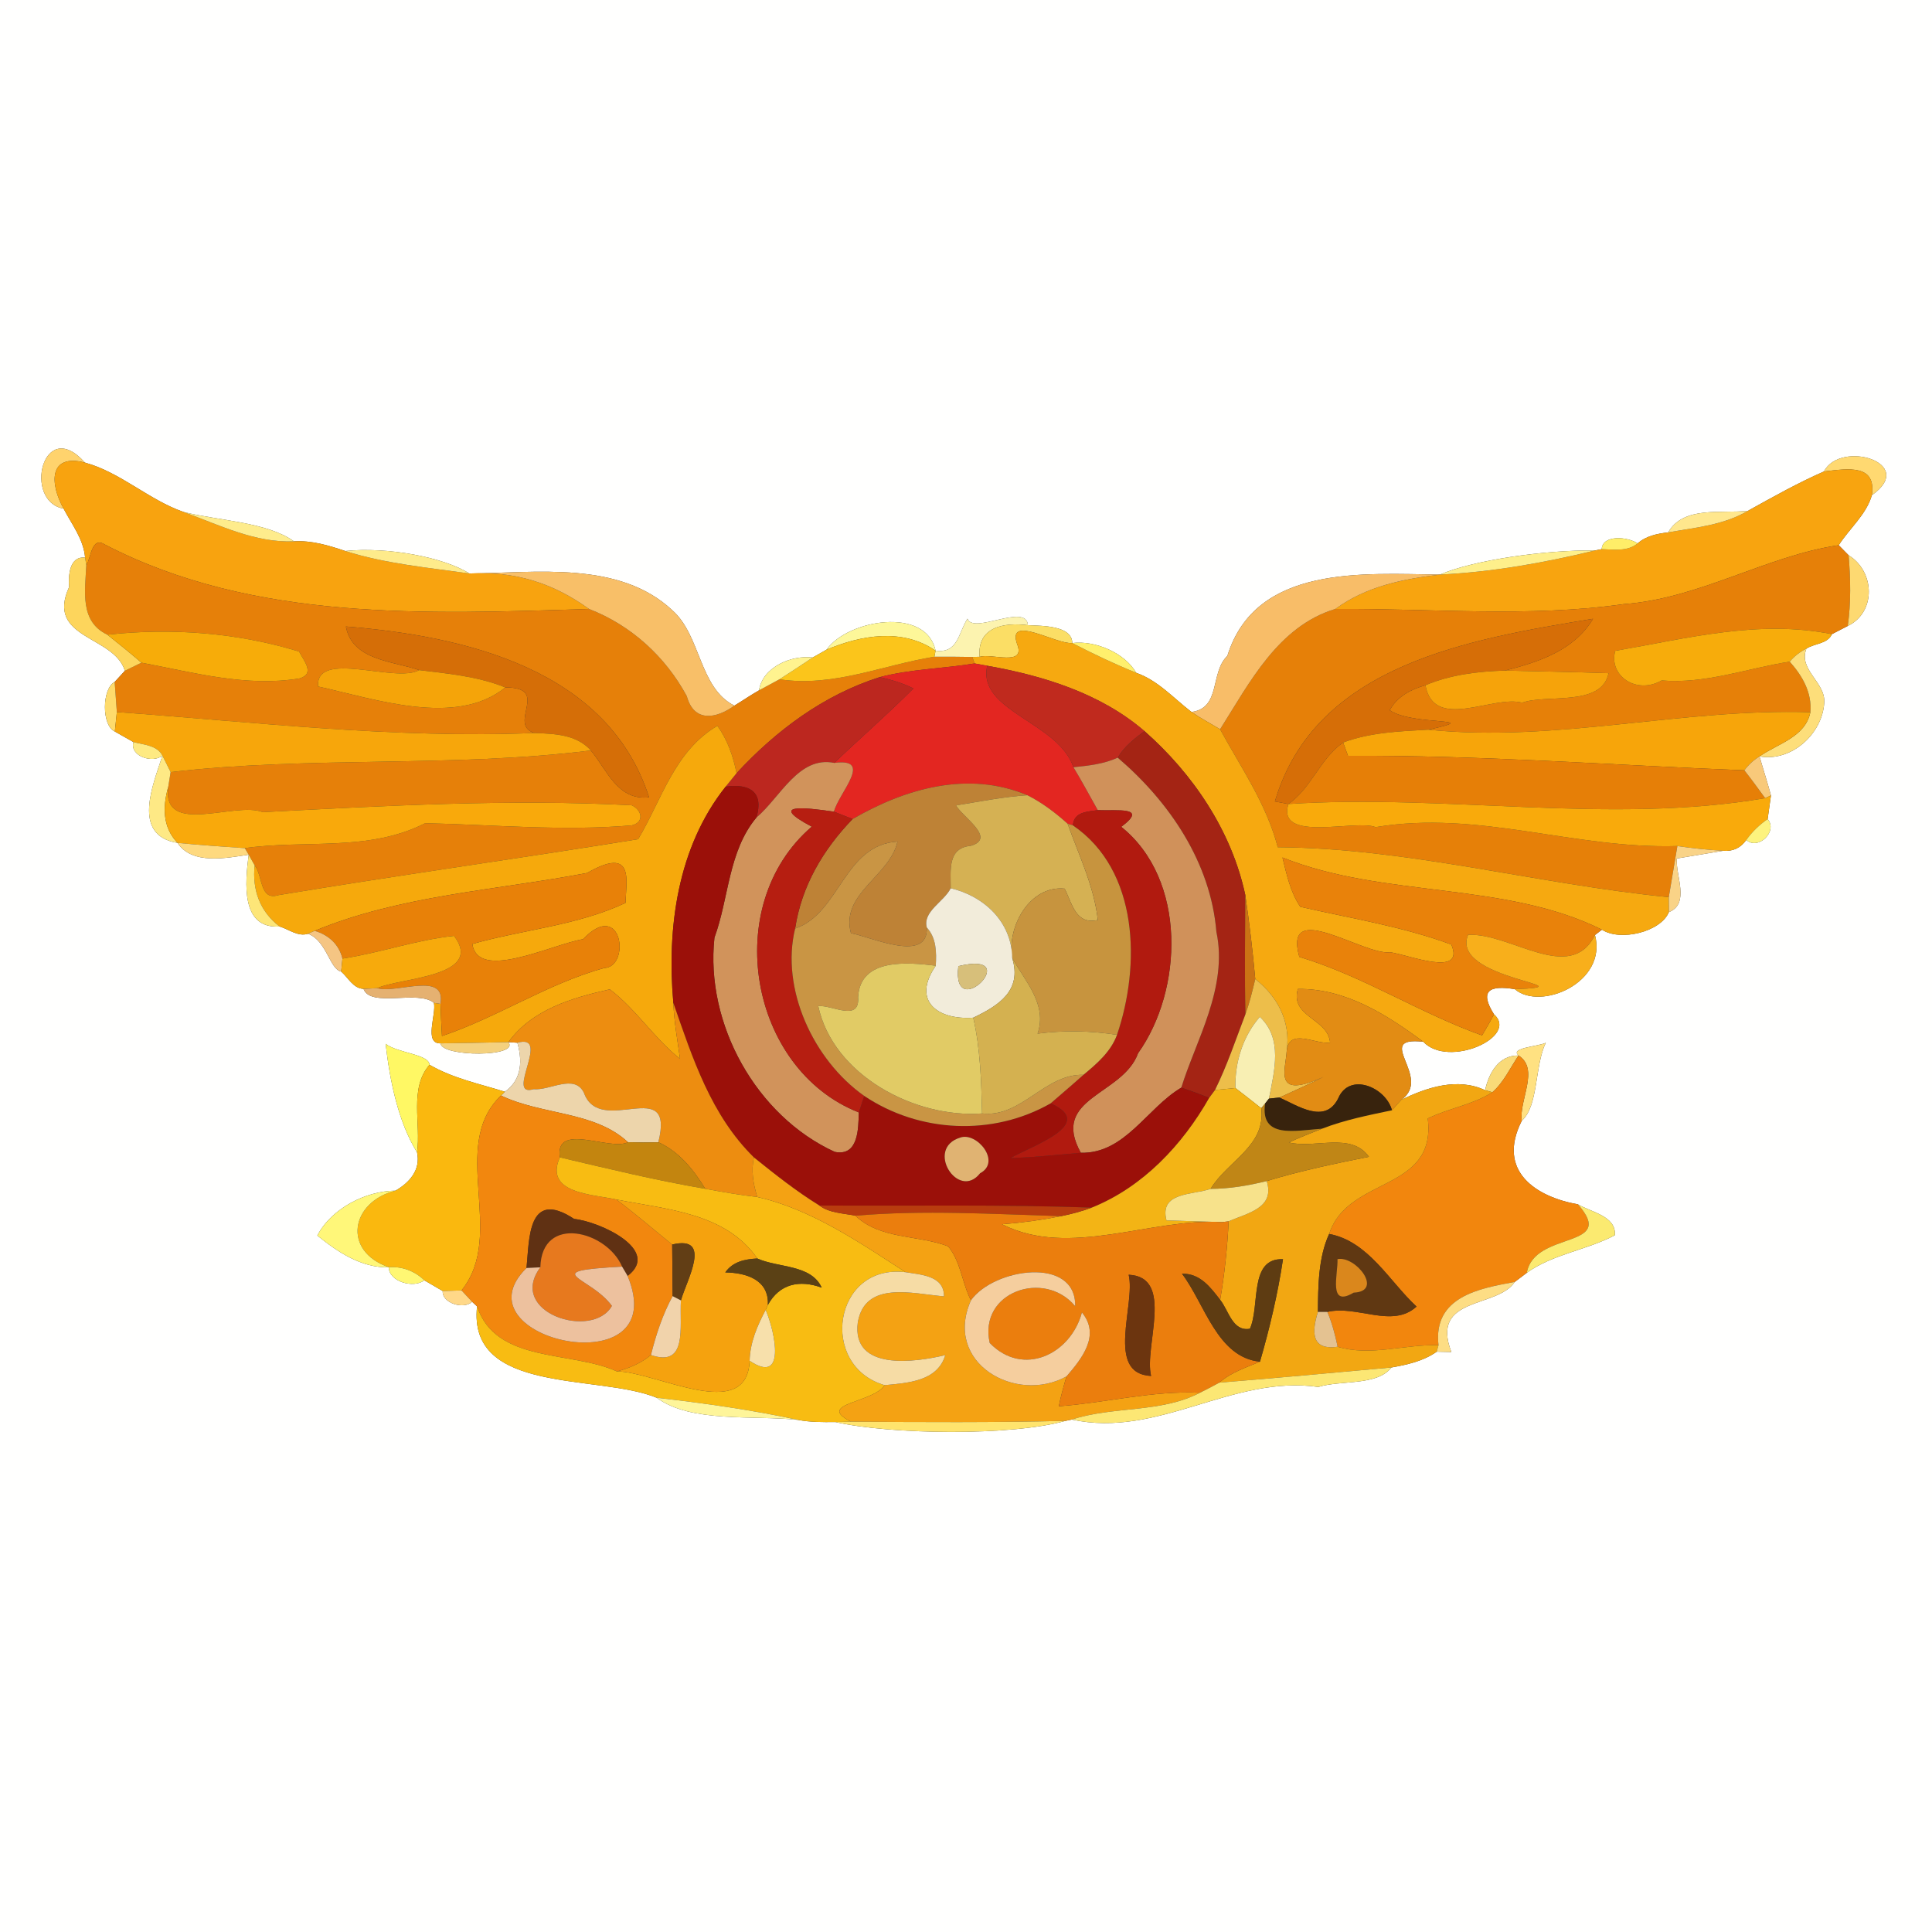 <?xml version="1.0" encoding="UTF-8" ?>
<!DOCTYPE svg PUBLIC "-//W3C//DTD SVG 1.1//EN" "http://www.w3.org/Graphics/SVG/1.1/DTD/svg11.dtd">
<svg width="250pt" height="250pt" viewBox="0 0 250 250" version="1.1" xmlns="http://www.w3.org/2000/svg">
<rect x="0" y="0" width="250" height="250" fill="#333333" stroke="none"/>
<g id="#fffffeff">
<path fill="#fffffe" opacity="1.00" d=" M 0.00 0.00 L 250.00 0.00 L 250.00 250.00 L 0.00 250.00 L 0.00 0.00 M 8.23 65.82 C 9.29 67.86 10.82 69.77 11.01 72.15 C 8.95 71.95 8.84 74.51 8.94 75.97 C 5.87 82.71 14.76 82.20 16.16 86.80 C 15.83 87.16 15.17 87.88 14.84 88.24 C 13.18 89.10 13.13 93.89 14.86 94.66 C 15.46 95.00 16.66 95.68 17.26 96.02 C 16.77 97.87 19.76 98.81 21.02 97.78 C 19.83 101.49 16.97 108.09 22.97 109.07 C 24.87 111.94 29.25 111.03 32.18 110.60 C 31.72 114.20 31.12 120.21 36.18 119.89 C 37.37 120.24 38.55 121.24 39.85 120.83 C 42.26 121.69 42.66 125.43 44.15 125.72 C 45.05 126.50 45.71 127.91 47.04 127.96 C 47.94 130.44 54.13 128.05 56.15 129.77 C 56.48 131.27 54.81 135.06 57.00 135.01 C 57.16 136.79 67.27 136.81 65.79 134.85 L 66.95 134.93 C 67.76 137.82 67.22 139.93 65.33 141.27 C 62.03 140.24 58.61 139.54 55.58 137.78 C 55.51 136.41 51.43 136.27 49.90 135.07 C 50.44 139.78 51.51 145.16 53.97 149.12 C 54.45 151.38 53.01 153.01 51.18 154.07 C 47.28 154.11 42.88 156.39 41.06 159.88 C 43.68 162.00 46.81 164.10 50.31 163.98 C 50.31 165.83 53.50 166.76 54.91 165.67 C 55.51 166.02 56.69 166.71 57.29 167.06 C 57.15 168.60 60.00 169.50 61.09 168.45 L 61.73 169.04 C 60.50 180.51 77.51 177.77 84.98 180.87 C 89.40 184.15 97.53 183.11 103.25 183.73 C 104.84 184.04 106.47 184.03 108.09 184.01 C 115.26 185.64 130.84 185.84 137.87 183.86 L 138.70 183.69 C 149.89 186.14 159.44 177.88 170.59 179.47 C 173.54 178.56 178.17 179.36 180.05 176.95 C 182.08 176.60 184.20 176.12 185.91 174.91 C 186.38 174.92 187.33 174.94 187.80 174.95 C 185.04 167.69 193.73 169.34 196.01 165.88 C 196.40 165.58 197.18 164.99 197.57 164.70 C 200.94 162.27 205.29 161.78 208.96 159.84 C 209.16 157.35 205.89 156.86 204.18 155.84 C 198.80 154.89 193.60 151.57 196.92 145.02 C 199.09 143.10 198.56 138.01 200.02 134.93 C 199.17 135.41 195.31 135.57 196.50 136.58 C 193.92 136.54 192.65 138.88 192.17 141.07 C 188.61 139.40 184.65 140.70 181.33 142.31 C 185.46 139.41 177.56 134.07 184.17 134.80 C 187.44 138.28 196.60 134.15 193.32 131.25 C 191.36 128.14 192.80 127.46 196.02 128.00 C 199.33 130.84 208.01 127.16 206.39 120.99 L 207.29 120.30 C 209.68 121.86 214.91 120.58 215.95 118.03 C 218.71 116.94 216.80 113.30 216.98 111.09 C 218.48 110.84 221.48 110.34 222.98 110.09 C 224.25 110.19 225.24 109.72 225.97 108.69 C 227.51 110.07 230.09 107.57 228.73 105.99 C 228.84 105.23 229.05 103.69 229.16 102.93 C 228.71 101.23 228.16 99.56 227.68 97.88 C 231.78 98.61 235.77 95.01 236.05 91.00 C 236.30 88.29 232.65 86.70 233.75 83.93 C 234.79 83.25 236.50 83.33 237.05 82.06 C 237.56 81.80 238.59 81.27 239.10 81.00 C 242.82 79.20 242.60 73.92 239.21 71.85 C 238.89 71.53 238.25 70.87 237.93 70.55 C 239.32 68.38 241.50 66.59 242.22 64.08 C 248.18 59.87 238.14 56.88 236.02 61.01 C 232.64 62.49 229.41 64.31 226.18 66.10 C 222.78 66.49 217.84 65.42 215.86 68.89 C 214.43 69.06 213.00 69.35 211.90 70.32 C 210.71 69.46 207.35 69.14 207.26 71.06 L 206.39 71.23 C 199.89 71.15 190.65 72.48 186.33 74.35 C 176.43 74.24 162.50 73.03 158.82 84.87 C 156.55 87.03 158.02 91.62 154.18 92.13 C 151.86 90.35 149.85 88.05 147.02 87.06 C 145.58 84.52 141.76 82.84 138.75 83.21 C 138.74 80.93 134.84 80.99 133.01 80.90 C 132.83 77.97 125.92 82.14 125.19 80.06 C 123.99 81.92 123.98 84.58 121.06 84.20 C 119.86 78.44 109.69 80.17 106.95 84.07 C 106.51 84.32 105.61 84.83 105.17 85.08 C 102.38 84.74 98.67 86.33 98.22 89.33 C 97.13 89.95 96.10 90.66 95.03 91.31 C 90.46 89.02 90.71 82.26 87.02 78.99 C 80.15 72.52 69.30 74.13 60.74 74.21 C 57.39 72.08 50.06 70.74 44.68 71.30 C 42.53 70.58 40.34 69.91 38.04 70.05 C 34.56 67.54 28.19 67.37 23.75 66.25 C 19.23 64.67 15.58 61.11 10.99 59.86 C 5.55 53.75 2.94 64.86 8.23 65.82 Z" />
</g>
<g id="#ffd36dff">
<path fill="#ffd36d" opacity="1.00" d=" M 8.23 65.82 C 2.94 64.86 5.55 53.75 10.99 59.86 C 6.22 58.63 6.47 62.69 8.23 65.82 Z" />
</g>
<g id="#ffd971ff">
<path fill="#ffd971" opacity="1.00" d=" M 236.02 61.01 C 238.14 56.88 248.18 59.87 242.22 64.08 C 242.80 60.08 239.26 60.61 236.02 61.01 Z" />
</g>
<g id="#f8a30fff">
<path fill="#f8a30f" opacity="1.00" d=" M 8.23 65.82 C 6.47 62.69 6.22 58.63 10.99 59.86 C 15.58 61.11 19.23 64.67 23.75 66.25 C 28.37 67.92 33.00 70.27 38.04 70.05 C 40.34 69.91 42.53 70.58 44.68 71.30 C 49.88 72.95 55.36 73.44 60.74 74.21 C 66.67 73.87 71.60 75.47 76.22 78.80 C 55.25 79.46 32.81 80.44 13.60 70.48 C 11.83 69.34 11.81 72.14 11.17 73.13 L 11.01 72.15 C 10.82 69.77 9.29 67.86 8.23 65.82 Z" />
</g>
<g id="#f8a40fff">
<path fill="#f8a40f" opacity="1.00" d=" M 226.18 66.10 C 229.41 64.31 232.64 62.49 236.02 61.01 C 239.26 60.61 242.80 60.08 242.22 64.08 C 241.50 66.59 239.32 68.38 237.93 70.55 C 228.66 71.89 219.87 77.47 210.13 78.17 C 197.77 79.93 185.22 78.71 172.79 78.80 C 176.81 75.87 181.45 74.94 186.33 74.35 C 193.11 74.02 199.80 72.83 206.39 71.23 L 207.26 71.06 C 208.81 71.10 210.59 71.40 211.90 70.32 C 213.00 69.35 214.43 69.06 215.86 68.89 C 219.37 68.27 223.05 67.95 226.18 66.10 Z" />
</g>
<g id="#feec8cff">
<path fill="#feec8c" opacity="1.00" d=" M 23.75 66.25 C 28.19 67.37 34.56 67.54 38.04 70.05 C 33.00 70.27 28.37 67.92 23.75 66.25 Z" />
</g>
<g id="#ffe78dff">
<path fill="#ffe78d" opacity="1.00" d=" M 215.86 68.89 C 217.84 65.42 222.78 66.49 226.18 66.10 C 223.05 67.95 219.37 68.27 215.86 68.89 Z" />
</g>
<g id="#e68009ff">
<path fill="#e68009" opacity="1.00" d=" M 11.17 73.13 C 11.81 72.14 11.83 69.34 13.60 70.48 C 32.81 80.44 55.25 79.46 76.22 78.80 C 81.67 80.91 86.11 84.97 88.87 90.08 C 89.79 93.50 92.65 93.03 95.03 91.31 C 96.10 90.66 97.13 89.95 98.22 89.33 C 99.09 88.85 99.98 88.38 100.86 87.90 C 107.79 88.96 114.22 86.06 120.91 84.98 C 122.54 84.97 124.17 84.98 125.81 85.01 L 126.12 85.85 C 122.04 86.52 117.85 86.57 113.84 87.62 C 106.58 89.92 100.43 94.52 95.31 100.05 C 94.88 97.87 94.14 95.74 92.83 93.92 C 87.29 97.17 85.65 103.44 82.58 108.59 C 67.08 111.10 51.51 113.26 36.02 115.83 C 33.57 116.60 34.03 113.31 32.95 111.97 C 32.76 111.63 32.37 110.94 32.18 110.60 L 31.68 109.75 C 39.50 108.63 47.73 110.25 55.02 106.52 C 63.92 106.72 72.87 107.57 81.76 106.80 C 83.44 106.38 83.05 104.78 81.73 104.20 C 65.80 103.36 49.89 104.27 34.00 105.09 C 30.45 103.65 20.94 108.31 21.77 101.82 C 21.85 101.34 22.01 100.39 22.08 99.91 C 40.10 97.81 58.60 99.35 76.46 97.11 C 78.56 99.63 79.91 103.63 83.99 103.17 C 78.62 86.53 60.09 82.31 44.76 81.07 C 45.58 85.47 50.85 85.53 54.25 86.71 C 51.19 88.45 40.82 84.00 41.16 88.83 C 48.55 90.46 59.07 94.11 65.38 88.95 C 71.34 88.94 65.59 93.69 69.15 94.85 C 51.03 95.59 33.03 93.44 15.12 92.14 C 15.03 90.84 14.93 89.54 14.84 88.24 C 15.17 87.88 15.83 87.16 16.16 86.80 C 16.69 86.54 17.76 86.01 18.30 85.75 C 25.02 87.01 31.88 88.93 38.75 87.79 C 40.83 87.20 39.30 85.50 38.70 84.31 C 30.68 81.86 22.21 81.22 13.89 82.13 C 10.30 80.42 11.01 76.53 11.17 73.13 Z" />
</g>
<g id="#ffee68ff">
<path fill="#ffee68" opacity="1.00" d=" M 207.26 71.06 C 207.35 69.14 210.71 69.46 211.90 70.32 C 210.59 71.40 208.81 71.10 207.26 71.06 Z" />
</g>
<g id="#e68008ff">
<path fill="#e68008" opacity="1.00" d=" M 210.13 78.17 C 219.87 77.47 228.66 71.89 237.93 70.55 C 238.25 70.87 238.89 71.53 239.21 71.85 C 239.46 74.89 239.53 77.97 239.10 81.00 C 238.59 81.27 237.56 81.80 237.05 82.06 C 227.55 80.15 218.30 82.61 209.01 84.22 C 208.13 87.40 211.71 89.94 215.02 88.05 C 220.70 88.53 226.06 86.48 231.59 85.62 C 233.22 87.44 234.48 89.61 234.26 92.16 C 217.61 91.63 201.40 96.12 184.80 94.42 C 192.45 92.78 182.74 93.97 179.83 91.90 C 180.78 90.14 182.58 89.19 184.45 88.67 C 185.55 94.70 193.16 89.90 196.97 90.93 C 200.02 89.78 207.26 91.52 208.15 87.11 C 203.67 86.95 199.21 86.88 194.75 86.77 C 199.11 85.66 203.67 84.18 206.14 80.07 C 190.39 82.68 170.22 85.90 164.97 103.71 C 165.40 103.79 166.28 103.96 166.72 104.04 C 165.15 109.12 175.50 105.97 178.00 107.03 C 191.38 104.80 203.62 109.88 217.05 109.48 C 216.77 111.14 216.22 114.44 215.94 116.09 C 199.01 114.43 182.29 109.75 165.34 109.63 C 163.88 104.02 160.60 99.36 157.88 94.37 C 161.70 88.33 165.40 81.03 172.79 78.80 C 185.22 78.71 197.77 79.93 210.13 78.17 Z" />
</g>
<g id="#feeb8bff">
<path fill="#feeb8b" opacity="1.00" d=" M 44.68 71.30 C 50.06 70.74 57.39 72.08 60.74 74.21 C 55.36 73.44 49.88 72.95 44.68 71.30 Z" />
</g>
<g id="#feef8bff">
<path fill="#feef8b" opacity="1.00" d=" M 186.33 74.35 C 190.65 72.48 199.89 71.15 206.39 71.23 C 199.80 72.83 193.11 74.02 186.33 74.35 Z" />
</g>
<g id="#fdd55cff">
<path fill="#fdd55c" opacity="1.00" d=" M 8.94 75.97 C 8.84 74.51 8.95 71.95 11.01 72.15 L 11.17 73.13 C 11.01 76.53 10.30 80.42 13.89 82.13 C 15.38 83.31 16.86 84.50 18.30 85.75 C 17.76 86.01 16.69 86.54 16.16 86.80 C 14.76 82.20 5.87 82.71 8.94 75.97 Z" />
</g>
<g id="#fdd971ff">
<path fill="#fdd971" opacity="1.00" d=" M 239.21 71.85 C 242.60 73.92 242.82 79.20 239.10 81.00 C 239.53 77.97 239.46 74.89 239.21 71.85 Z" />
</g>
<g id="#f8bf68ff">
<path fill="#f8bf68" opacity="1.00" d=" M 60.74 74.21 C 69.30 74.13 80.15 72.52 87.02 78.99 C 90.71 82.26 90.46 89.02 95.03 91.31 C 92.65 93.03 89.79 93.50 88.87 90.08 C 86.11 84.97 81.67 80.91 76.22 78.80 C 71.60 75.47 66.67 73.87 60.74 74.21 Z" />
</g>
<g id="#f8bd68ff">
<path fill="#f8bd68" opacity="1.00" d=" M 158.82 84.87 C 162.50 73.03 176.43 74.24 186.33 74.35 C 181.45 74.94 176.81 75.87 172.79 78.80 C 165.40 81.03 161.70 88.33 157.88 94.37 C 156.65 93.62 155.37 92.95 154.18 92.13 C 158.02 91.62 156.55 87.03 158.82 84.87 Z" />
</g>
<g id="#fcf3afff">
<path fill="#fcf3af" opacity="1.00" d=" M 125.19 80.06 C 125.92 82.14 132.83 77.97 133.01 80.90 C 129.95 80.52 126.43 81.09 126.76 84.99 L 125.81 85.01 C 124.17 84.98 122.54 84.97 120.91 84.98 L 121.06 84.20 C 123.98 84.58 123.99 81.92 125.19 80.06 Z" />
</g>
<g id="#d66e07ff">
<path fill="#d66e07" opacity="1.00" d=" M 164.97 103.71 C 170.22 85.90 190.39 82.68 206.14 80.07 C 203.67 84.18 199.11 85.66 194.75 86.77 C 191.22 86.88 187.71 87.30 184.45 88.67 C 182.58 89.19 180.78 90.14 179.83 91.90 C 182.74 93.97 192.45 92.78 184.80 94.42 C 181.09 94.63 177.31 94.77 173.80 96.08 C 170.84 98.14 169.72 101.95 166.72 104.04 C 166.28 103.96 165.40 103.79 164.97 103.71 Z" />
</g>
<g id="#f7ac09ff">
<path fill="#f7ac09" opacity="1.00" d=" M 13.89 82.13 C 22.21 81.22 30.68 81.86 38.70 84.31 C 39.30 85.50 40.83 87.20 38.75 87.79 C 31.88 88.93 25.02 87.01 18.30 85.75 C 16.86 84.50 15.38 83.31 13.89 82.13 Z" />
</g>
<g id="#d56e07ff">
<path fill="#d56e07" opacity="1.00" d=" M 44.76 81.07 C 60.09 82.31 78.62 86.53 83.99 103.17 C 79.91 103.63 78.56 99.63 76.46 97.11 C 74.59 95.02 71.73 94.95 69.15 94.85 C 65.59 93.69 71.34 88.94 65.38 88.95 C 61.84 87.52 58.02 87.17 54.25 86.71 C 50.85 85.53 45.58 85.47 44.76 81.07 Z" />
</g>
<g id="#fdf799ff">
<path fill="#fdf799" opacity="1.00" d=" M 106.95 84.07 C 109.69 80.17 119.86 78.44 121.06 84.20 C 116.80 81.25 111.45 82.17 106.95 84.07 Z" />
</g>
<g id="#fbde65ff">
<path fill="#fbde65" opacity="1.00" d=" M 126.76 84.99 C 126.43 81.09 129.95 80.52 133.01 80.90 C 134.84 80.99 138.74 80.93 138.75 83.21 C 136.72 83.42 130.26 79.43 131.61 83.33 C 132.79 86.28 128.35 84.51 126.76 84.99 Z" />
</g>
<g id="#f7ac0bff">
<path fill="#f7ac0b" opacity="1.00" d=" M 209.01 84.22 C 218.30 82.61 227.55 80.15 237.05 82.06 C 236.50 83.33 234.79 83.25 233.75 83.93 C 232.91 84.35 232.19 84.91 231.59 85.62 C 226.06 86.48 220.70 88.53 215.02 88.05 C 211.71 89.94 208.13 87.40 209.01 84.22 Z" />
</g>
<g id="#fbc51bff">
<path fill="#fbc51b" opacity="1.00" d=" M 106.95 84.07 C 111.45 82.17 116.80 81.25 121.06 84.20 L 120.91 84.98 C 114.22 86.06 107.79 88.96 100.86 87.90 C 102.30 86.98 103.74 86.04 105.17 85.08 C 105.61 84.83 106.51 84.32 106.95 84.07 Z" />
</g>
<g id="#f6a910ff">
<path fill="#f6a910" opacity="1.00" d=" M 131.61 83.33 C 130.26 79.43 136.72 83.42 138.75 83.21 C 141.45 84.61 144.20 85.91 147.02 87.06 C 149.85 88.05 151.86 90.35 154.18 92.13 C 155.37 92.95 156.65 93.62 157.88 94.37 C 160.60 99.36 163.88 104.02 165.34 109.63 C 182.29 109.75 199.01 114.43 215.94 116.09 C 215.94 116.58 215.95 117.55 215.95 118.03 C 214.91 120.58 209.68 121.86 207.29 120.30 C 194.72 114.04 179.05 116.22 165.95 110.96 C 166.49 113.15 166.97 115.44 168.26 117.34 C 174.80 118.83 181.50 119.89 187.80 122.22 C 189.63 126.54 182.25 123.55 179.89 123.22 C 176.47 123.68 165.99 116.14 168.13 123.82 C 176.42 126.32 183.68 131.09 191.78 133.98 C 192.32 133.09 192.84 132.18 193.32 131.25 C 196.60 134.15 187.44 138.28 184.17 134.80 C 179.41 131.28 174.12 127.90 167.94 127.97 C 166.90 131.62 171.89 131.80 172.11 134.92 C 170.19 135.17 166.83 132.95 166.50 135.99 C 167.04 132.14 165.29 128.93 162.43 126.69 C 162.10 123.04 161.67 119.42 161.14 115.81 C 159.37 107.53 154.39 100.15 148.09 94.60 C 142.42 89.72 134.99 87.43 127.75 86.15 C 127.34 86.07 126.53 85.92 126.12 85.85 L 125.81 85.01 L 126.76 84.99 C 128.35 84.51 132.79 86.28 131.61 83.33 Z" />
</g>
<g id="#fff06cff">
<path fill="#fff06c" opacity="1.00" d=" M 138.75 83.21 C 141.76 82.84 145.58 84.52 147.02 87.06 C 144.20 85.91 141.45 84.61 138.75 83.21 Z" />
</g>
<g id="#fdde7aff">
<path fill="#fdde7a" opacity="1.00" d=" M 231.59 85.62 C 232.19 84.91 232.91 84.35 233.75 83.93 C 232.65 86.70 236.30 88.29 236.05 91.00 C 235.77 95.01 231.78 98.61 227.68 97.88 C 230.03 96.23 233.61 95.39 234.26 92.16 C 234.48 89.61 233.22 87.44 231.59 85.62 Z" />
</g>
<g id="#fff38fff">
<path fill="#fff38f" opacity="1.00" d=" M 98.22 89.33 C 98.67 86.33 102.38 84.74 105.17 85.08 C 103.74 86.04 102.30 86.98 100.86 87.90 C 99.98 88.38 99.09 88.85 98.22 89.33 Z" />
</g>
<g id="#e32621ff">
<path fill="#e32621" opacity="1.00" d=" M 113.84 87.62 C 117.85 86.57 122.04 86.52 126.12 85.85 C 126.53 85.92 127.34 86.07 127.75 86.15 C 126.42 92.06 136.93 93.39 138.90 99.28 C 140.01 101.10 141.00 102.98 142.05 104.83 C 140.67 105.05 138.98 105.03 138.83 106.80 L 138.15 106.59 C 136.56 105.16 134.85 103.86 132.94 102.90 C 125.27 99.68 117.15 102.03 110.33 105.98 C 109.73 105.74 108.52 105.27 107.91 105.03 C 108.53 102.59 113.11 98.03 107.96 98.72 C 111.34 95.48 114.89 92.41 118.19 89.09 C 116.82 88.39 115.33 87.96 113.84 87.62 Z" />
</g>
<g id="#c02a1eff">
<path fill="#c02a1e" opacity="1.00" d=" M 127.75 86.15 C 134.99 87.43 142.42 89.72 148.09 94.60 C 146.79 95.59 145.47 96.60 144.63 98.04 C 142.83 98.87 140.84 99.08 138.90 99.28 C 136.93 93.39 126.42 92.06 127.75 86.15 Z" />
</g>
<g id="#f5a409ff">
<path fill="#f5a409" opacity="1.00" d=" M 41.16 88.83 C 40.82 84.00 51.19 88.45 54.25 86.71 C 58.02 87.17 61.84 87.52 65.38 88.95 C 59.07 94.11 48.55 90.46 41.16 88.83 Z" />
</g>
<g id="#f6a30aff">
<path fill="#f6a30a" opacity="1.00" d=" M 184.45 88.67 C 187.71 87.30 191.22 86.88 194.75 86.77 C 199.21 86.88 203.67 86.95 208.15 87.11 C 207.26 91.52 200.02 89.78 196.97 90.93 C 193.16 89.90 185.55 94.70 184.45 88.67 Z" />
</g>
<g id="#fedb6cff">
<path fill="#fedb6c" opacity="1.00" d=" M 14.86 94.66 C 13.13 93.89 13.18 89.10 14.84 88.24 C 14.93 89.54 15.03 90.84 15.12 92.14 C 15.06 92.77 14.93 94.03 14.86 94.66 Z" />
</g>
<g id="#bc271fff">
<path fill="#bc271f" opacity="1.00" d=" M 95.31 100.05 C 100.43 94.52 106.58 89.92 113.84 87.62 C 115.33 87.96 116.82 88.39 118.19 89.09 C 114.89 92.41 111.34 95.48 107.96 98.72 C 103.35 97.77 100.95 103.22 97.88 105.79 C 98.86 102.49 97.03 101.37 93.90 101.79 C 94.25 101.36 94.96 100.49 95.31 100.05 Z" />
</g>
<g id="#f7a60bff">
<path fill="#f7a60b" opacity="1.00" d=" M 15.12 92.14 C 33.03 93.44 51.03 95.59 69.15 94.85 C 71.73 94.95 74.59 95.02 76.46 97.11 C 58.60 99.35 40.10 97.81 22.08 99.91 C 21.82 99.38 21.29 98.31 21.02 97.78 C 20.35 96.43 18.55 96.37 17.26 96.02 C 16.66 95.68 15.46 95.00 14.86 94.66 C 14.93 94.03 15.06 92.77 15.12 92.14 Z" />
</g>
<g id="#f7a50aff">
<path fill="#f7a50a" opacity="1.00" d=" M 184.80 94.42 C 201.40 96.12 217.61 91.63 234.26 92.16 C 233.61 95.39 230.03 96.23 227.68 97.88 C 226.91 98.35 226.26 98.95 225.72 99.68 C 208.61 99.01 191.56 97.71 174.43 97.80 C 174.27 97.37 173.96 96.51 173.80 96.08 C 177.31 94.77 181.09 94.63 184.80 94.42 Z" />
</g>
<g id="#f6a90cff">
<path fill="#f6a90c" opacity="1.00" d=" M 82.58 108.59 C 85.65 103.44 87.29 97.17 92.83 93.92 C 94.14 95.74 94.88 97.87 95.31 100.05 C 94.96 100.49 94.25 101.36 93.90 101.79 C 87.67 109.61 86.27 120.09 87.13 129.77 C 87.23 132.20 87.66 134.61 88.00 137.02 C 84.64 134.36 82.27 130.55 78.91 128.02 C 74.06 129.11 68.85 130.61 65.79 134.85 C 62.86 134.91 59.93 134.98 57.00 135.01 C 54.81 135.06 56.48 131.27 56.15 129.77 L 57.00 129.90 C 57.05 131.28 57.11 132.67 57.19 134.06 C 64.41 131.63 70.80 127.30 78.17 125.26 C 81.64 125.16 80.53 116.19 75.45 121.53 C 71.29 122.24 61.85 127.03 61.12 122.15 C 67.66 120.29 74.74 119.76 80.95 116.83 C 80.97 114.19 82.26 109.34 75.98 112.96 C 64.25 115.20 51.85 115.83 40.72 120.45 L 39.85 120.83 C 38.55 121.24 37.37 120.24 36.18 119.89 C 33.62 117.95 32.62 115.13 32.95 111.97 C 34.03 113.31 33.57 116.60 36.02 115.83 C 51.51 113.26 67.08 111.10 82.58 108.59 Z" />
</g>
<g id="#a42414ff">
<path fill="#a42414" opacity="1.00" d=" M 144.63 98.04 C 145.47 96.60 146.79 95.59 148.09 94.60 C 154.39 100.15 159.37 107.53 161.14 115.81 C 161.12 120.95 161.04 126.10 161.16 131.24 C 159.90 134.53 158.79 137.89 157.22 141.05 C 157.03 141.30 156.66 141.81 156.47 142.06 C 155.27 141.58 154.07 141.14 152.86 140.74 C 154.70 134.73 158.94 127.77 157.40 120.58 C 156.66 111.60 151.32 103.75 144.63 98.04 Z" />
</g>
<g id="#feea82ff">
<path fill="#feea82" opacity="1.00" d=" M 17.26 96.02 C 18.55 96.37 20.35 96.43 21.02 97.78 C 19.76 98.81 16.77 97.87 17.26 96.02 Z" />
</g>
<g id="#e67f07ff">
<path fill="#e67f07" opacity="1.00" d=" M 166.72 104.04 C 169.72 101.95 170.84 98.14 173.80 96.08 C 173.96 96.51 174.27 97.37 174.43 97.80 C 191.56 97.71 208.61 99.01 225.72 99.68 C 226.64 100.85 227.53 102.07 228.41 103.28 C 208.40 106.73 187.21 102.70 166.72 104.04 Z" />
</g>
<g id="#fee985ff">
<path fill="#fee985" opacity="1.00" d=" M 21.02 97.78 C 21.29 98.31 21.82 99.38 22.08 99.91 C 22.01 100.39 21.85 101.34 21.77 101.82 C 21.02 104.46 21.05 107.06 22.97 109.07 C 16.97 108.09 19.83 101.49 21.02 97.78 Z" />
</g>
<g id="#d1935bff">
<path fill="#d1935b" opacity="1.00" d=" M 97.88 105.79 C 100.95 103.22 103.35 97.77 107.96 98.72 C 113.11 98.03 108.53 102.59 107.91 105.03 C 103.98 104.45 99.38 103.97 105.04 106.97 C 93.18 117.14 96.95 138.38 111.13 143.95 C 111.07 146.02 111.10 149.68 108.01 149.05 C 97.89 144.42 91.23 132.53 92.45 121.33 C 94.33 116.21 94.23 110.16 97.88 105.79 Z" />
</g>
<g id="#d0915aff">
<path fill="#d0915a" opacity="1.00" d=" M 138.90 99.28 C 140.84 99.08 142.83 98.87 144.63 98.04 C 151.32 103.75 156.66 111.60 157.40 120.58 C 158.94 127.77 154.70 134.73 152.86 140.74 C 148.41 143.37 145.58 149.30 139.86 149.17 C 135.85 141.99 145.30 141.76 147.27 136.28 C 153.09 128.12 153.61 113.83 145.09 106.99 C 148.68 104.32 144.51 104.95 142.05 104.83 C 141.00 102.98 140.01 101.10 138.90 99.28 Z" />
</g>
<g id="#f8c97aff">
<path fill="#f8c97a" opacity="1.00" d=" M 225.72 99.68 C 226.26 98.95 226.91 98.35 227.68 97.88 C 228.16 99.56 228.71 101.23 229.16 102.93 L 228.41 103.28 C 227.53 102.07 226.64 100.85 225.72 99.68 Z" />
</g>
<g id="#be8236ff">
<path fill="#be8236" opacity="1.00" d=" M 110.33 105.98 C 117.15 102.03 125.27 99.68 132.94 102.90 C 129.84 103.11 126.76 103.72 123.71 104.22 C 124.59 105.76 128.98 108.47 125.61 109.45 C 122.56 109.73 123.04 112.65 123.02 114.94 C 122.18 116.67 119.36 117.94 119.93 120.03 C 120.11 124.67 112.85 121.28 110.11 120.75 C 108.73 115.62 115.15 113.37 116.14 108.90 C 109.19 109.31 108.68 118.21 102.89 120.15 C 103.71 114.69 106.50 109.94 110.33 105.98 Z" />
</g>
<g id="#f9a90bff">
<path fill="#f9a90b" opacity="1.00" d=" M 22.97 109.07 C 21.05 107.06 21.02 104.46 21.77 101.82 C 20.94 108.31 30.45 103.65 34.00 105.09 C 49.89 104.27 65.80 103.36 81.73 104.20 C 83.05 104.78 83.44 106.38 81.76 106.80 C 72.87 107.57 63.92 106.72 55.02 106.52 C 47.73 110.25 39.50 108.63 31.68 109.75 C 28.77 109.56 25.87 109.34 22.97 109.07 Z" />
</g>
<g id="#9b1009ff">
<path fill="#9b1009" opacity="1.00" d=" M 87.13 129.77 C 86.27 120.09 87.67 109.61 93.90 101.79 C 97.03 101.37 98.86 102.49 97.88 105.79 C 94.23 110.16 94.33 116.21 92.45 121.33 C 91.23 132.53 97.89 144.42 108.01 149.05 C 111.10 149.68 111.07 146.02 111.13 143.95 C 111.31 143.42 111.66 142.34 111.83 141.81 C 119.00 146.61 128.48 147.04 135.96 142.77 C 141.97 145.46 133.58 148.24 130.77 149.85 C 133.81 149.77 136.83 149.42 139.86 149.17 C 145.58 149.30 148.41 143.37 152.86 140.74 C 154.07 141.14 155.27 141.58 156.47 142.06 C 153.01 148.16 147.86 153.63 141.26 156.27 C 129.51 155.83 117.77 156.08 106.02 155.99 C 103.04 154.15 100.29 151.97 97.56 149.77 C 92.00 144.32 89.61 136.91 87.13 129.77 M 124.27 147.20 C 119.64 148.59 124.00 155.41 126.82 151.82 C 129.62 150.34 126.39 146.45 124.27 147.20 Z" />
</g>
<g id="#d5b153ff">
<path fill="#d5b153" opacity="1.00" d=" M 123.71 104.22 C 126.76 103.72 129.84 103.11 132.94 102.90 C 134.85 103.86 136.56 105.16 138.15 106.59 C 139.61 110.68 141.57 114.68 142.06 119.05 C 139.19 119.70 138.76 116.95 137.76 114.99 C 133.26 114.54 130.27 119.90 130.98 123.97 C 130.91 119.24 127.28 115.94 123.02 114.94 C 123.04 112.65 122.56 109.73 125.61 109.45 C 128.98 108.47 124.59 105.76 123.71 104.22 Z" />
</g>
<g id="#f9aa0bff">
<path fill="#f9aa0b" opacity="1.00" d=" M 228.41 103.28 L 229.16 102.93 C 229.05 103.69 228.84 105.23 228.73 105.99 C 227.66 106.73 226.72 107.63 225.97 108.69 C 225.24 109.72 224.25 110.19 222.98 110.09 C 220.99 109.97 219.01 109.77 217.05 109.48 C 203.62 109.88 191.38 104.80 178.00 107.03 C 175.50 105.97 165.15 109.12 166.72 104.04 C 187.21 102.70 208.40 106.73 228.41 103.28 Z" />
</g>
<g id="#b61e11ff">
<path fill="#b61e11" opacity="1.00" d=" M 105.04 106.97 C 99.38 103.97 103.98 104.45 107.91 105.03 C 108.52 105.27 109.73 105.74 110.33 105.98 C 106.50 109.94 103.71 114.69 102.89 120.15 C 100.99 127.94 105.24 137.17 111.83 141.81 C 111.66 142.34 111.31 143.42 111.13 143.95 C 96.95 138.38 93.18 117.14 105.04 106.97 Z" />
</g>
<g id="#b11a0fff">
<path fill="#b11a0f" opacity="1.00" d=" M 138.83 106.80 C 138.98 105.03 140.67 105.05 142.05 104.83 C 144.51 104.95 148.68 104.32 145.09 106.99 C 153.61 113.83 153.09 128.12 147.27 136.28 C 145.30 141.76 135.85 141.99 139.86 149.17 C 136.83 149.42 133.81 149.77 130.77 149.85 C 133.58 148.24 141.97 145.46 135.96 142.77 C 137.37 141.54 138.81 140.33 140.20 139.08 C 141.94 137.64 143.74 136.09 144.54 133.91 C 147.59 124.97 147.40 112.64 138.83 106.80 Z" />
</g>
<g id="#fdf37eff">
<path fill="#fdf37e" opacity="1.00" d=" M 225.97 108.69 C 226.72 107.63 227.66 106.73 228.73 105.99 C 230.09 107.57 227.51 110.07 225.97 108.69 Z" />
</g>
<g id="#c7943eff">
<path fill="#c7943e" opacity="1.00" d=" M 138.15 106.59 L 138.83 106.80 C 147.40 112.64 147.59 124.97 144.54 133.91 C 141.14 133.37 137.67 133.31 134.26 133.75 C 135.56 129.99 132.68 127.03 130.98 123.97 C 130.27 119.90 133.26 114.54 137.76 114.99 C 138.76 116.95 139.19 119.70 142.06 119.05 C 141.57 114.68 139.61 110.68 138.15 106.59 Z" />
</g>
<g id="#fed97fff">
<path fill="#fed97f" opacity="1.00" d=" M 22.97 109.07 C 25.87 109.34 28.77 109.56 31.68 109.75 L 32.18 110.60 C 29.25 111.03 24.87 111.94 22.97 109.07 Z" />
</g>
<g id="#c99544ff">
<path fill="#c99544" opacity="1.00" d=" M 102.89 120.15 C 108.68 118.21 109.19 109.31 116.14 108.90 C 115.15 113.37 108.73 115.62 110.11 120.75 C 112.85 121.28 120.11 124.67 119.93 120.03 C 121.18 121.37 121.19 123.24 121.09 124.96 C 117.46 124.53 111.29 123.92 111.04 129.04 C 111.27 132.28 107.72 130.04 105.88 130.18 C 107.78 139.10 118.35 144.73 127.08 144.08 C 132.17 144.66 135.19 138.94 140.20 139.08 C 138.81 140.33 137.37 141.54 135.96 142.77 C 128.48 147.04 119.00 146.61 111.83 141.81 C 105.24 137.17 100.99 127.94 102.89 120.15 Z" />
</g>
<g id="#f9d387ff">
<path fill="#f9d387" opacity="1.00" d=" M 215.94 116.09 C 216.22 114.44 216.77 111.14 217.05 109.48 C 219.01 109.77 220.99 109.97 222.98 110.09 C 221.48 110.34 218.48 110.84 216.98 111.09 C 216.80 113.30 218.71 116.94 215.95 118.03 C 215.95 117.55 215.94 116.58 215.94 116.09 Z" />
</g>
<g id="#fde678ff">
<path fill="#fde678" opacity="1.00" d=" M 32.18 110.60 C 32.37 110.94 32.76 111.63 32.95 111.97 C 32.62 115.13 33.62 117.95 36.18 119.89 C 31.12 120.21 31.72 114.20 32.18 110.60 Z" />
</g>
<g id="#e9820aff">
<path fill="#e9820a" opacity="1.00" d=" M 165.95 110.96 C 179.05 116.22 194.72 114.04 207.29 120.30 L 206.39 120.99 C 203.19 127.41 195.44 120.66 189.97 120.97 C 187.54 126.79 206.20 127.62 196.02 128.00 C 192.80 127.46 191.36 128.14 193.32 131.25 C 192.84 132.18 192.32 133.09 191.78 133.98 C 183.68 131.09 176.42 126.32 168.13 123.82 C 165.99 116.14 176.47 123.68 179.89 123.22 C 182.25 123.55 189.63 126.54 187.80 122.22 C 181.50 119.89 174.80 118.83 168.26 117.34 C 166.97 115.44 166.49 113.15 165.95 110.96 Z" />
</g>
<g id="#e88108ff">
<path fill="#e88108" opacity="1.00" d=" M 40.72 120.45 C 51.85 115.83 64.25 115.20 75.98 112.96 C 82.26 109.34 80.97 114.19 80.95 116.83 C 74.74 119.76 67.66 120.29 61.12 122.15 C 61.85 127.03 71.29 122.24 75.45 121.53 C 80.53 116.19 81.64 125.16 78.17 125.26 C 70.80 127.30 64.41 131.63 57.19 134.06 C 57.11 132.67 57.05 131.28 57.00 129.90 C 57.74 125.62 51.37 128.61 48.81 127.87 C 51.59 126.52 62.80 126.45 58.75 121.10 C 53.86 121.62 49.17 123.31 44.31 124.04 C 43.86 122.19 42.52 120.98 40.72 120.45 Z" />
</g>
<g id="#f2ecdaff">
<path fill="#f2ecda" opacity="1.00" d=" M 123.02 114.94 C 127.28 115.94 130.91 119.24 130.98 123.97 C 132.28 128.18 129.25 130.11 125.94 131.69 C 121.19 132.01 117.99 129.43 121.09 124.96 C 121.19 123.24 121.18 121.37 119.93 120.03 C 119.36 117.94 122.18 116.67 123.02 114.94 M 124.01 125.02 C 123.08 132.71 132.80 122.90 124.01 125.02 Z" />
</g>
<g id="#cb7314ff">
<path fill="#cb7314" opacity="1.00" d=" M 161.14 115.81 C 161.67 119.42 162.10 123.04 162.43 126.69 C 162.07 128.22 161.69 129.75 161.16 131.24 C 161.04 126.10 161.12 120.95 161.14 115.81 Z" />
</g>
<g id="#f5c583ff">
<path fill="#f5c583" opacity="1.00" d=" M 39.85 120.83 L 40.72 120.45 C 42.52 120.98 43.86 122.19 44.31 124.04 C 44.27 124.46 44.19 125.30 44.15 125.72 C 42.66 125.43 42.26 121.69 39.85 120.83 Z" />
</g>
<g id="#f7aa0cff">
<path fill="#f7aa0c" opacity="1.00" d=" M 44.31 124.04 C 49.17 123.31 53.86 121.62 58.75 121.10 C 62.80 126.45 51.59 126.52 48.81 127.87 C 48.36 127.89 47.48 127.94 47.04 127.96 C 45.71 127.91 45.05 126.50 44.15 125.72 C 44.19 125.30 44.27 124.46 44.31 124.04 Z" />
</g>
<g id="#f8af1bff">
<path fill="#f8af1b" opacity="1.00" d=" M 189.97 120.97 C 195.44 120.66 203.19 127.41 206.39 120.99 C 208.01 127.16 199.33 130.84 196.02 128.00 C 206.20 127.62 187.54 126.79 189.97 120.97 Z" />
</g>
<g id="#d4b150ff">
<path fill="#d4b150" opacity="1.00" d=" M 130.98 123.97 C 132.68 127.03 135.56 129.99 134.26 133.75 C 137.67 133.31 141.14 133.37 144.54 133.91 C 143.74 136.09 141.94 137.64 140.20 139.08 C 135.19 138.94 132.17 144.66 127.08 144.08 C 126.98 139.93 126.86 135.75 125.94 131.69 C 129.25 130.11 132.28 128.18 130.98 123.97 Z" />
</g>
<g id="#e1cb65ff">
<path fill="#e1cb65" opacity="1.00" d=" M 111.04 129.04 C 111.29 123.92 117.46 124.53 121.09 124.96 C 117.99 129.43 121.19 132.01 125.94 131.69 C 126.86 135.75 126.98 139.93 127.08 144.08 C 118.35 144.73 107.78 139.10 105.88 130.18 C 107.72 130.04 111.27 132.28 111.04 129.04 Z" />
</g>
<g id="#d7bf7aff">
<path fill="#d7bf7a" opacity="1.00" d=" M 124.01 125.02 C 132.80 122.90 123.08 132.71 124.01 125.02 Z" />
</g>
<g id="#edbe4aff">
<path fill="#edbe4a" opacity="1.00" d=" M 162.43 126.69 C 165.29 128.93 167.04 132.14 166.50 135.99 C 166.36 138.48 164.69 142.35 171.28 139.34 C 169.40 140.30 167.47 141.14 165.56 142.02 C 165.22 142.05 164.54 142.12 164.20 142.16 C 164.91 138.55 166.02 134.41 163.02 131.58 C 160.81 134.14 159.79 137.44 159.86 140.79 C 159.20 140.86 157.88 140.98 157.22 141.05 C 158.79 137.89 159.90 134.53 161.16 131.24 C 161.69 129.75 162.07 128.22 162.43 126.69 Z" />
</g>
<g id="#e5b171ff">
<path fill="#e5b171" opacity="1.00" d=" M 47.04 127.96 C 47.48 127.94 48.36 127.89 48.81 127.87 C 51.37 128.61 57.74 125.62 57.00 129.90 L 56.15 129.77 C 54.13 128.05 47.94 130.44 47.04 127.96 Z" />
</g>
<g id="#ed8d10ff">
<path fill="#ed8d10" opacity="1.00" d=" M 65.79 134.85 C 68.85 130.61 74.06 129.11 78.91 128.02 C 82.27 130.55 84.64 134.36 88.00 137.02 C 87.66 134.61 87.23 132.20 87.13 129.77 C 89.61 136.91 92.00 144.32 97.56 149.77 C 97.16 151.49 97.48 153.22 97.99 154.89 C 95.73 154.64 93.49 154.24 91.26 153.83 C 89.76 151.38 87.87 149.00 85.19 147.81 C 87.42 138.92 77.64 147.28 75.55 141.38 C 74.31 138.91 71.16 141.14 69.05 140.94 C 65.27 142.08 71.42 133.67 66.95 134.93 L 65.79 134.85 Z" />
</g>
<g id="#e28c14ff">
<path fill="#e28c14" opacity="1.00" d=" M 167.94 127.97 C 174.12 127.90 179.41 131.28 184.17 134.80 C 177.56 134.07 185.46 139.41 181.33 142.31 C 181.03 142.65 180.42 143.33 180.12 143.67 C 179.33 140.69 174.60 138.67 173.15 142.16 C 171.44 145.51 167.95 143.08 165.56 142.02 C 167.47 141.14 169.40 140.30 171.28 139.34 C 164.69 142.35 166.36 138.48 166.50 135.99 C 166.83 132.95 170.19 135.17 172.11 134.92 C 171.89 131.80 166.90 131.62 167.94 127.97 Z" />
</g>
<g id="#f8efb3ff">
<path fill="#f8efb3" opacity="1.00" d=" M 159.86 140.79 C 159.79 137.44 160.81 134.14 163.02 131.58 C 166.02 134.41 164.91 138.55 164.20 142.16 L 163.70 142.80 L 163.20 143.40 C 162.09 142.51 160.97 141.65 159.86 140.79 Z" />
</g>
<g id="#fff864ff">
<path fill="#fff864" opacity="1.00" d=" M 49.90 135.07 C 51.43 136.27 55.51 136.41 55.58 137.78 C 52.92 140.84 54.50 145.40 53.97 149.12 C 51.51 145.16 50.44 139.78 49.90 135.07 Z" />
</g>
<g id="#f4d17eff">
<path fill="#f4d17e" opacity="1.00" d=" M 57.00 135.01 C 59.93 134.98 62.86 134.91 65.79 134.85 C 67.27 136.81 57.16 136.79 57.00 135.01 Z" />
</g>
<g id="#edd5abff">
<path fill="#edd5ab" opacity="1.00" d=" M 66.95 134.93 C 71.42 133.67 65.27 142.08 69.05 140.94 C 71.16 141.14 74.31 138.91 75.55 141.38 C 77.64 147.28 87.42 138.92 85.19 147.81 C 83.88 147.84 82.57 147.84 81.26 147.80 C 76.93 143.76 70.13 144.31 64.83 141.76 L 65.33 141.27 C 67.22 139.93 67.76 137.82 66.95 134.93 Z" />
</g>
<g id="#ffe181ff">
<path fill="#ffe181" opacity="1.00" d=" M 196.50 136.58 C 195.31 135.57 199.17 135.41 200.02 134.93 C 198.56 138.01 199.09 143.10 196.92 145.02 C 196.53 142.39 199.26 138.34 196.50 136.58 Z" />
</g>
<g id="#f9da78ff">
<path fill="#f9da78" opacity="1.00" d=" M 192.17 141.07 C 192.65 138.88 193.92 136.54 196.50 136.58 C 195.41 138.19 194.59 140.04 193.11 141.34 L 192.17 141.07 Z" />
</g>
<g id="#f2860dff">
<path fill="#f2860d" opacity="1.00" d=" M 196.50 136.58 C 199.26 138.34 196.53 142.39 196.92 145.02 C 193.60 151.57 198.80 154.89 204.18 155.84 C 209.35 161.69 198.55 159.18 197.57 164.70 C 197.18 164.99 196.40 165.58 196.01 165.88 C 191.54 166.71 185.41 167.73 186.14 174.07 C 181.79 173.93 177.35 175.55 173.09 174.27 C 172.77 172.73 172.37 171.21 171.76 169.76 C 175.65 168.85 180.15 171.94 183.30 169.07 C 179.78 165.81 177.08 160.62 171.99 159.67 C 174.44 152.14 185.91 154.28 184.75 144.73 C 187.45 143.40 190.54 142.97 193.11 141.34 C 194.59 140.04 195.41 138.19 196.50 136.58 Z" />
</g>
<g id="#fab80eff">
<path fill="#fab80e" opacity="1.00" d=" M 53.97 149.12 C 54.50 145.40 52.92 140.84 55.58 137.78 C 58.61 139.54 62.03 140.24 65.33 141.27 L 64.83 141.76 C 58.00 148.30 65.59 159.68 59.72 166.98 C 59.11 167.00 57.89 167.04 57.29 167.06 C 56.69 166.71 55.51 166.02 54.91 165.67 C 53.67 164.47 52.04 163.85 50.31 163.98 C 44.23 161.87 45.40 155.50 51.18 154.07 C 53.01 153.01 54.45 151.38 53.97 149.12 Z" />
</g>
<g id="#38230dff">
<path fill="#38230d" opacity="1.00" d=" M 173.15 142.16 C 174.60 138.67 179.33 140.69 180.12 143.67 C 177.07 144.31 174.00 144.92 171.08 146.05 C 167.54 146.31 163.05 147.38 163.70 142.80 L 164.20 142.16 C 164.54 142.12 165.22 142.05 165.56 142.02 C 167.95 143.08 171.44 145.51 173.15 142.16 Z" />
</g>
<g id="#f2a712ff">
<path fill="#f2a712" opacity="1.00" d=" M 181.33 142.31 C 184.65 140.70 188.61 139.40 192.17 141.07 L 193.11 141.34 C 190.54 142.97 187.45 143.40 184.75 144.73 C 185.91 154.28 174.44 152.14 171.99 159.67 C 170.59 162.70 170.56 166.40 170.54 169.76 C 169.74 172.31 169.63 174.77 173.09 174.27 C 177.35 175.55 181.79 173.93 186.14 174.07 L 185.91 174.91 C 184.20 176.12 182.08 176.60 180.05 176.95 C 172.63 177.63 165.21 178.31 157.79 178.91 C 159.30 177.57 161.22 176.97 163.04 176.20 C 164.30 171.86 165.35 167.41 166.02 162.94 C 161.59 162.77 163.08 168.94 161.74 171.94 C 159.48 172.34 159.00 169.58 157.89 168.20 C 158.47 164.84 158.81 161.44 158.99 158.04 C 161.41 156.96 165.03 156.34 163.91 152.83 C 168.25 151.51 172.69 150.57 177.14 149.69 C 174.83 146.43 170.14 148.68 166.78 147.83 C 168.19 147.18 169.64 146.62 171.08 146.05 C 174.00 144.92 177.07 144.31 180.12 143.67 C 180.42 143.33 181.03 142.65 181.33 142.31 Z" />
</g>
<g id="#f3b415ff">
<path fill="#f3b415" opacity="1.00" d=" M 157.22 141.05 C 157.88 140.98 159.20 140.86 159.86 140.79 C 160.97 141.65 162.09 142.51 163.20 143.40 C 163.84 148.27 158.83 150.22 156.65 153.84 C 154.27 154.66 149.99 154.22 150.94 157.92 C 152.74 157.97 156.34 158.09 158.15 158.14 C 148.89 157.57 138.43 162.85 129.66 158.42 C 132.23 158.22 134.78 157.87 137.30 157.37 C 138.64 157.10 139.97 156.75 141.26 156.27 C 147.86 153.63 153.01 148.16 156.47 142.06 C 156.66 141.81 157.03 141.30 157.22 141.05 Z" />
</g>
<g id="#f2870eff">
<path fill="#f2870e" opacity="1.00" d=" M 59.72 166.98 C 65.59 159.68 58.00 148.30 64.83 141.76 C 70.13 144.31 76.93 143.76 81.26 147.80 C 78.96 148.99 71.80 145.12 72.44 149.76 C 70.37 154.48 76.70 154.52 79.77 155.22 C 82.24 157.08 84.58 159.10 86.98 161.04 C 87.00 162.71 87.03 166.05 87.04 167.72 C 85.74 170.11 84.89 172.70 84.23 175.34 C 82.95 176.40 81.42 177.05 79.82 177.46 C 73.89 174.75 64.17 176.45 61.73 169.04 L 61.09 168.45 C 60.75 168.08 60.06 167.35 59.72 166.98 M 68.13 164.08 C 58.67 173.38 87.23 179.62 81.21 165.10 C 85.60 161.76 77.63 158.07 74.29 157.73 C 68.20 153.72 68.51 160.52 68.13 164.08 Z" />
</g>
<g id="#c08616ff">
<path fill="#c08616" opacity="1.00" d=" M 163.20 143.40 L 163.70 142.80 C 163.05 147.38 167.54 146.31 171.08 146.05 C 169.64 146.62 168.19 147.18 166.78 147.83 C 170.14 148.68 174.83 146.43 177.14 149.69 C 172.69 150.57 168.25 151.51 163.91 152.83 C 161.53 153.42 159.11 153.83 156.65 153.84 C 158.83 150.22 163.84 148.27 163.20 143.40 Z" />
</g>
<g id="#c3850fff">
<path fill="#c3850f" opacity="1.00" d=" M 72.44 149.76 C 71.80 145.12 78.96 148.99 81.26 147.80 C 82.57 147.84 83.88 147.84 85.19 147.81 C 87.87 149.00 89.76 151.38 91.26 153.83 C 84.92 152.75 78.68 151.23 72.44 149.76 Z" />
</g>
<g id="#e0b372ff">
<path fill="#e0b372" opacity="1.00" d=" M 124.27 147.20 C 126.39 146.45 129.62 150.34 126.82 151.82 C 124.00 155.41 119.64 148.59 124.27 147.20 Z" />
</g>
<g id="#f8bc12ff">
<path fill="#f8bc12" opacity="1.00" d=" M 79.77 155.22 C 76.70 154.52 70.37 154.48 72.44 149.76 C 78.68 151.23 84.92 152.75 91.26 153.83 C 93.49 154.24 95.73 154.64 97.99 154.89 C 104.94 156.45 111.22 160.77 117.18 164.62 C 107.82 163.47 105.89 176.75 114.47 179.24 C 113.05 181.53 105.44 181.61 110.12 183.96 C 109.61 183.97 108.60 184.00 108.09 184.01 C 106.47 184.03 104.84 184.04 103.25 183.73 C 97.22 182.43 91.10 181.57 84.98 180.87 C 77.51 177.77 60.50 180.51 61.73 169.04 C 64.17 176.45 73.89 174.75 79.82 177.46 C 84.79 177.45 96.67 184.26 97.00 176.08 C 101.72 179.27 100.34 172.48 99.08 169.50 L 99.36 168.86 C 100.88 166.10 103.47 165.58 106.33 166.62 C 104.95 163.60 100.73 164.08 98.00 162.85 C 93.88 156.92 86.30 156.51 79.77 155.22 Z" />
</g>
<g id="#f4a213ff">
<path fill="#f4a213" opacity="1.00" d=" M 97.99 154.89 C 97.48 153.22 97.16 151.49 97.56 149.77 C 100.29 151.97 103.04 154.15 106.02 155.99 C 107.36 156.99 109.10 156.98 110.68 157.31 C 113.94 160.41 118.71 159.76 122.68 161.27 C 124.32 163.21 124.48 166.01 125.64 168.26 C 122.03 176.39 131.44 181.71 138.00 178.11 C 137.63 179.39 137.27 180.66 137.01 181.97 C 143.11 181.52 149.13 179.93 155.27 180.22 C 150.20 182.87 144.07 181.93 138.70 183.69 L 137.87 183.86 C 128.62 184.08 119.37 184.03 110.12 183.96 C 105.44 181.61 113.05 181.53 114.47 179.24 C 117.41 178.95 121.31 178.77 122.32 175.35 C 118.47 176.28 110.17 177.47 111.00 171.11 C 111.95 165.66 118.12 167.41 122.15 167.75 C 122.18 165.05 119.15 164.95 117.18 164.62 C 111.22 160.77 104.94 156.45 97.99 154.89 Z" />
</g>
<g id="#f7e28bff">
<path fill="#f7e28b" opacity="1.00" d=" M 156.65 153.84 C 159.11 153.83 161.53 153.42 163.91 152.83 C 165.03 156.34 161.41 156.96 158.99 158.04 L 158.15 158.14 C 156.34 158.09 152.74 157.97 150.94 157.92 C 149.99 154.22 154.27 154.66 156.65 153.84 Z" />
</g>
<g id="#fff779ff">
<path fill="#fff779" opacity="1.00" d=" M 41.06 159.88 C 42.88 156.39 47.28 154.11 51.18 154.07 C 45.40 155.50 44.23 161.87 50.31 163.98 C 46.81 164.10 43.68 162.00 41.06 159.88 Z" />
</g>
<g id="#f5a20eff">
<path fill="#f5a20e" opacity="1.00" d=" M 79.77 155.22 C 86.30 156.51 93.88 156.92 98.00 162.85 C 96.40 162.93 94.82 163.25 93.85 164.65 C 96.54 164.69 99.53 165.59 99.36 168.86 L 99.08 169.50 C 97.99 171.54 97.06 173.72 97.00 176.08 C 96.67 184.26 84.79 177.45 79.82 177.46 C 81.42 177.05 82.95 176.40 84.23 175.34 C 89.00 176.97 87.92 171.77 88.11 168.27 C 88.86 165.62 92.25 159.80 86.98 161.04 C 84.58 159.10 82.24 157.08 79.77 155.22 Z" />
</g>
<g id="#b83c0eff">
<path fill="#b83c0e" opacity="1.00" d=" M 106.02 155.99 C 117.77 156.08 129.51 155.83 141.26 156.27 C 139.97 156.75 138.64 157.10 137.30 157.37 C 128.44 157.10 119.53 156.55 110.68 157.31 C 109.10 156.98 107.36 156.99 106.02 155.99 Z" />
</g>
<g id="#fbea70ff">
<path fill="#fbea70" opacity="1.00" d=" M 204.18 155.84 C 205.89 156.86 209.16 157.35 208.96 159.84 C 205.29 161.78 200.94 162.27 197.57 164.70 C 198.55 159.18 209.35 161.69 204.18 155.84 Z" />
</g>
<g id="#603113ff">
<path fill="#603113" opacity="1.00" d=" M 68.13 164.08 C 68.51 160.52 68.20 153.72 74.29 157.73 C 77.63 158.07 85.60 161.76 81.21 165.10 C 81.03 164.80 80.67 164.20 80.50 163.90 C 78.53 159.27 70.09 157.09 69.92 163.99 C 69.47 164.01 68.57 164.06 68.13 164.08 Z" />
</g>
<g id="#eb7e0dff">
<path fill="#eb7e0d" opacity="1.00" d=" M 110.68 157.31 C 119.53 156.55 128.44 157.10 137.30 157.37 C 134.78 157.87 132.23 158.22 129.66 158.42 C 138.43 162.85 148.89 157.57 158.15 158.14 L 158.99 158.04 C 158.81 161.44 158.47 164.84 157.89 168.20 C 156.61 166.54 155.28 164.76 152.95 164.82 C 155.92 168.73 157.50 175.65 163.04 176.20 C 161.22 176.97 159.30 177.57 157.79 178.91 C 156.96 179.37 156.12 179.80 155.27 180.22 C 149.13 179.93 143.11 181.52 137.01 181.97 C 137.27 180.66 137.63 179.39 138.00 178.11 C 139.98 175.81 142.44 172.79 140.00 169.83 C 138.55 175.26 132.38 178.23 128.07 173.78 C 126.59 167.15 135.14 164.22 139.13 169.02 C 139.26 162.50 128.60 164.10 125.64 168.26 C 124.48 166.01 124.32 163.21 122.68 161.27 C 118.71 159.76 113.94 160.41 110.68 157.31 M 146.05 164.95 C 146.98 168.79 142.97 177.76 148.95 178.05 C 148.01 174.20 152.03 165.24 146.05 164.95 Z" />
</g>
<g id="#e7791eff">
<path fill="#e7791e" opacity="1.00" d=" M 69.92 163.99 C 70.09 157.09 78.53 159.27 80.50 163.90 C 69.36 164.51 76.38 165.13 79.18 168.98 C 76.69 173.42 65.56 169.87 69.92 163.99 Z" />
</g>
<g id="#603812ff">
<path fill="#603812" opacity="1.00" d=" M 170.54 169.76 C 170.56 166.40 170.59 162.70 171.99 159.67 C 177.08 160.62 179.78 165.81 183.30 169.07 C 180.15 171.94 175.65 168.85 171.76 169.76 L 170.54 169.76 M 173.07 162.93 C 173.14 164.94 171.83 169.26 175.16 167.27 C 179.09 167.11 175.41 162.45 173.07 162.93 Z" />
</g>
<g id="#623e15ff">
<path fill="#623e15" opacity="1.00" d=" M 86.98 161.04 C 92.25 159.80 88.86 165.62 88.11 168.27 L 87.04 167.72 C 87.03 166.05 87.00 162.71 86.98 161.04 Z" />
</g>
<g id="#5b4115ff">
<path fill="#5b4115" opacity="1.00" d=" M 93.85 164.65 C 94.82 163.25 96.40 162.93 98.00 162.85 C 100.73 164.08 104.95 163.60 106.33 166.62 C 103.47 165.58 100.88 166.10 99.36 168.86 C 99.53 165.59 96.54 164.69 93.85 164.65 Z" />
</g>
<g id="#5e3c12ff">
<path fill="#5e3c12" opacity="1.00" d=" M 161.74 171.94 C 163.08 168.94 161.59 162.77 166.02 162.94 C 165.35 167.41 164.30 171.86 163.04 176.20 C 157.50 175.65 155.92 168.73 152.95 164.82 C 155.28 164.76 156.61 166.54 157.89 168.20 C 159.00 169.58 159.48 172.34 161.74 171.94 Z" />
</g>
<g id="#da871cff">
<path fill="#da871c" opacity="1.00" d=" M 173.07 162.93 C 175.41 162.45 179.09 167.11 175.16 167.27 C 171.83 169.26 173.14 164.94 173.07 162.93 Z" />
</g>
<g id="#fff773ff">
<path fill="#fff773" opacity="1.00" d=" M 50.31 163.98 C 52.04 163.85 53.67 164.47 54.91 165.67 C 53.50 166.76 50.31 165.83 50.31 163.98 Z" />
</g>
<g id="#edc19eff">
<path fill="#edc19e" opacity="1.00" d=" M 68.13 164.08 C 68.57 164.06 69.47 164.01 69.92 163.99 C 65.56 169.87 76.69 173.42 79.18 168.98 C 76.38 165.13 69.36 164.51 80.50 163.90 C 80.67 164.20 81.03 164.80 81.21 165.10 C 87.23 179.62 58.67 173.38 68.13 164.08 Z" />
</g>
<g id="#f6dca5ff">
<path fill="#f6dca5" opacity="1.00" d=" M 114.47 179.24 C 105.89 176.75 107.82 163.47 117.18 164.62 C 119.15 164.95 122.18 165.05 122.15 167.75 C 118.12 167.41 111.95 165.66 111.00 171.11 C 110.17 177.47 118.47 176.28 122.32 175.35 C 121.31 178.77 117.41 178.95 114.47 179.24 Z" />
</g>
<g id="#f5ce9eff">
<path fill="#f5ce9e" opacity="1.00" d=" M 125.64 168.26 C 128.60 164.10 139.26 162.50 139.13 169.02 C 135.14 164.22 126.59 167.15 128.07 173.78 C 132.38 178.23 138.55 175.26 140.00 169.83 C 142.44 172.79 139.98 175.81 138.00 178.11 C 131.44 181.71 122.03 176.39 125.64 168.26 Z" />
</g>
<g id="#6c350fff">
<path fill="#6c350f" opacity="1.00" d=" M 146.05 164.95 C 152.03 165.24 148.01 174.20 148.95 178.05 C 142.97 177.76 146.98 168.79 146.05 164.95 Z" />
</g>
<g id="#fddd84ff">
<path fill="#fddd84" opacity="1.00" d=" M 186.14 174.07 C 185.41 167.73 191.54 166.71 196.01 165.88 C 193.73 169.34 185.04 167.69 187.80 174.95 C 187.33 174.94 186.38 174.92 185.91 174.91 L 186.14 174.07 Z" />
</g>
<g id="#ffd888ff">
<path fill="#ffd888" opacity="1.00" d=" M 57.29 167.06 C 57.89 167.04 59.11 167.00 59.72 166.98 C 60.06 167.35 60.75 168.08 61.09 168.45 C 60.00 169.50 57.15 168.60 57.29 167.06 Z" />
</g>
<g id="#f1d3abff">
<path fill="#f1d3ab" opacity="1.00" d=" M 84.23 175.34 C 84.89 172.70 85.74 170.11 87.04 167.72 L 88.11 168.27 C 87.92 171.77 89.00 176.97 84.23 175.34 Z" />
</g>
<g id="#f7e0abff">
<path fill="#f7e0ab" opacity="1.00" d=" M 97.00 176.08 C 97.06 173.72 97.99 171.54 99.08 169.50 C 100.34 172.48 101.72 179.27 97.00 176.08 Z" />
</g>
<g id="#e4c291ff">
<path fill="#e4c291" opacity="1.00" d=" M 173.09 174.27 C 169.63 174.77 169.74 172.31 170.54 169.76 L 171.76 169.76 C 172.37 171.21 172.77 172.73 173.09 174.27 Z" />
</g>
<g id="#fce774ff">
<path fill="#fce774" opacity="1.00" d=" M 157.79 178.91 C 165.21 178.31 172.63 177.63 180.05 176.95 C 178.17 179.36 173.54 178.56 170.59 179.47 C 159.44 177.88 149.89 186.14 138.70 183.69 C 144.07 181.93 150.20 182.87 155.27 180.22 C 156.12 179.80 156.96 179.37 157.79 178.91 Z" />
</g>
<g id="#fef59aff">
<path fill="#fef59a" opacity="1.00" d=" M 84.98 180.87 C 91.10 181.57 97.22 182.43 103.25 183.73 C 97.53 183.11 89.40 184.15 84.98 180.87 Z" />
</g>
<g id="#ffe46dff">
<path fill="#ffe46d" opacity="1.00" d=" M 108.09 184.01 C 108.60 184.00 109.61 183.97 110.12 183.96 C 119.37 184.03 128.62 184.08 137.87 183.86 C 130.84 185.84 115.26 185.64 108.09 184.01 Z" />
</g>
</svg>
